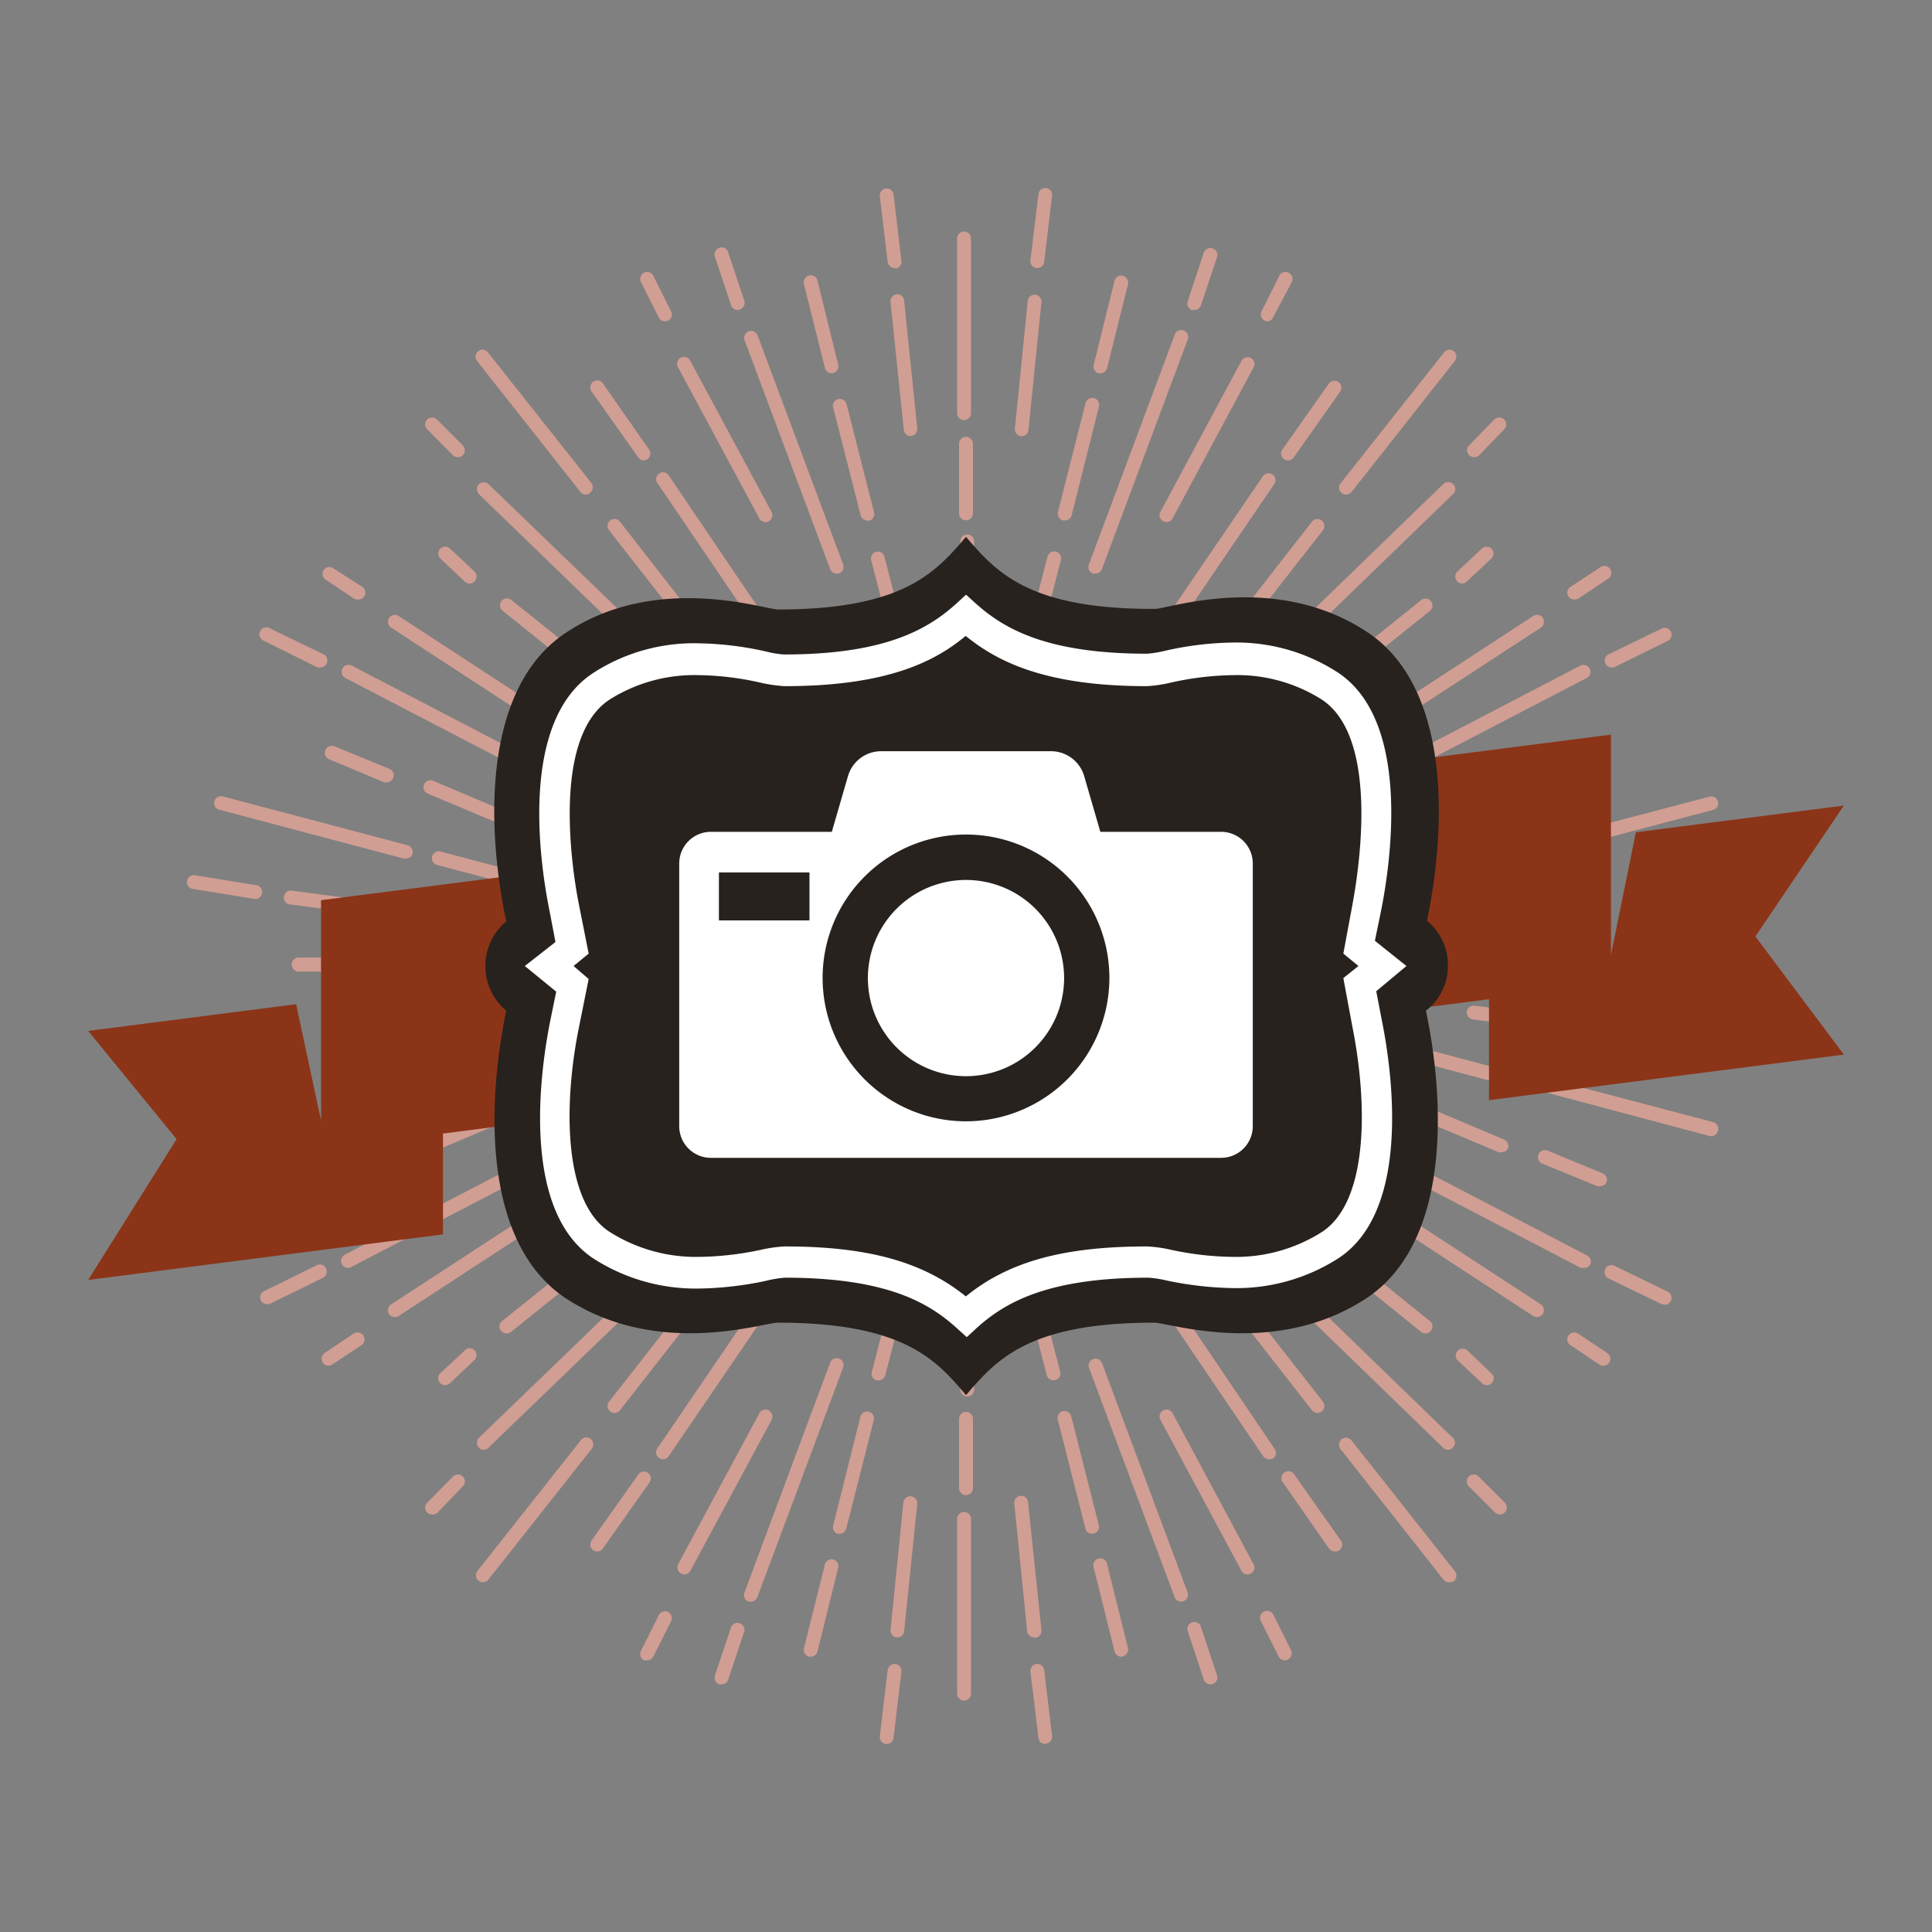 <svg xmlns="http://www.w3.org/2000/svg" viewBox="0 0 128 128"><rect x="0" y="0" width="128" height="128" fill="#808080" stroke="none"/><defs><style>.cls-1{fill:#d19e93;}.cls-2{fill:#8c3418;}.cls-3{fill:#27221e;}.cls-4{fill:#fff;}</style></defs><g id="Лучшее"><g id="Большие_06-17_2" data-name="Большие (06-17)"><g id="_06-11-2" data-name="06-11"><g id="_08_-_Производство_по_фотографии-2" data-name="08 - Производство по фотографии"><path class="cls-1" d="M38.06,64.69H34.19a.46.46,0,0,1-.45-.46.46.46,0,0,1,.45-.46h3.87a.45.45,0,0,1,.45.46A.46.46,0,0,1,38.06,64.69Z"/><path class="cls-1" d="M31.73,64.47h0l-7.16-.06a.47.47,0,0,1-.46-.46.46.46,0,0,1,.46-.46h0l7.16.06a.47.47,0,0,1,.46.46A.45.45,0,0,1,31.73,64.47Z"/><path class="cls-1" d="M23.27,64.37H19.73a.47.47,0,0,1,0-.93h3.54a.47.47,0,0,1,0,.93Z"/><path class="cls-1" d="M30.35,61.37H30.3L19.21,59.92a.45.45,0,0,1-.4-.51.46.46,0,0,1,.52-.4l11.09,1.45a.46.46,0,0,1-.07.91Z"/><path class="cls-1" d="M16.84,59.54h-.07l-4-.65a.45.45,0,0,1-.38-.53A.48.48,0,0,1,13,58l4,.65a.46.46,0,0,1-.07.91Z"/><path class="cls-1" d="M37.52,59.54a.25.25,0,0,1-.12,0l-8.46-2.24a.46.46,0,0,1,.23-.89l8.47,2.25a.46.46,0,0,1-.12.9Z"/><path class="cls-1" d="M26.86,56.88l-.12,0L14.47,53.63a.46.46,0,0,1,.24-.88L27,56a.49.49,0,0,1,.34.56A.48.48,0,0,1,26.86,56.88Z"/><path class="cls-1" d="M39.23,56.86l-.18,0-3.42-1.39a.46.46,0,0,1-.25-.6.47.47,0,0,1,.6-.26L39.41,56a.46.46,0,0,1,.25.6A.47.47,0,0,1,39.23,56.86Z"/><path class="cls-1" d="M33.87,54.83a.35.35,0,0,1-.17,0l-5.36-2.25a.46.46,0,0,1,.36-.85L34.05,54a.45.45,0,0,1,.25.6A.47.47,0,0,1,33.87,54.83Z"/><path class="cls-1" d="M25.63,51.83a.53.53,0,0,1-.18,0L21.8,50.3a.47.47,0,0,1-.24-.61.46.46,0,0,1,.59-.25l3.65,1.5a.45.45,0,0,1,.25.6A.46.46,0,0,1,25.63,51.83Z"/><path class="cls-1" d="M37.09,52.26a.42.42,0,0,1-.21-.06l-14-7.28a.46.46,0,0,1,.43-.82l14,7.29a.45.45,0,0,1,.19.62A.44.44,0,0,1,37.09,52.26Z"/><path class="cls-1" d="M21.23,44.22a.41.41,0,0,1-.19,0L17.5,42.46a.46.46,0,1,1,.4-.82l3.54,1.71a.46.46,0,0,1,.2.61A.44.44,0,0,1,21.23,44.22Z"/><path class="cls-1" d="M42.23,52.15a.37.37,0,0,1-.24-.08L25.91,41.58a.47.47,0,0,1-.13-.64.45.45,0,0,1,.63-.13L42.48,51.3a.45.45,0,0,1,.13.64A.43.43,0,0,1,42.23,52.15Z"/><path class="cls-1" d="M23.7,39.72a.59.59,0,0,1-.26-.07l-1.93-1.29A.46.46,0,0,1,22,37.6L24,38.88a.46.46,0,0,1-.25.84Z"/><path class="cls-1" d="M44.48,49.47a.41.41,0,0,1-.29-.11L40,45.83a.45.45,0,0,1-.06-.65.46.46,0,0,1,.65,0l4.18,3.53a.46.46,0,0,1,0,.65A.48.48,0,0,1,44.48,49.47Z"/><path class="cls-1" d="M38,44.12a.44.44,0,0,1-.29-.11l-4.39-3.53a.46.46,0,1,1,.57-.72l4.4,3.53a.48.48,0,0,1,.07.66A.53.53,0,0,1,38,44.12Z"/><path class="cls-1" d="M31.11,38.66a.45.45,0,0,1-.31-.12L29.17,37a.46.46,0,0,1,0-.65.47.47,0,0,1,.65,0l1.62,1.52a.47.47,0,0,1,0,.65A.43.43,0,0,1,31.11,38.66Z"/><path class="cls-1" d="M46,46.37a.45.45,0,0,1-.31-.12L31.73,32.74a.48.48,0,0,1,0-.66.46.46,0,0,1,.64,0l14,13.51a.47.47,0,0,1,0,.66A.43.43,0,0,1,46,46.37Z"/><path class="cls-1" d="M30.34,30.29a.46.46,0,0,1-.33-.13L28.3,28.44a.46.46,0,0,1,0-.65.48.48,0,0,1,.65,0l1.71,1.72a.46.46,0,0,1,0,.65A.42.42,0,0,1,30.34,30.29Z"/><path class="cls-1" d="M38.82,32.77a.46.46,0,0,1-.36-.17L31.6,23.91a.46.46,0,0,1,.73-.56L39.18,32a.46.46,0,0,1-.08.64A.42.42,0,0,1,38.82,32.77Z"/><path class="cls-1" d="M46.42,42.63a.45.45,0,0,1-.35-.18l-5.72-7.32a.47.47,0,0,1,.08-.65.46.46,0,0,1,.65.09l5.71,7.32a.46.46,0,0,1-.08.64A.51.51,0,0,1,46.42,42.63Z"/><path class="cls-1" d="M51.66,43.58a.46.46,0,0,1-.38-.2L43.55,32a.45.45,0,0,1,.12-.63.44.44,0,0,1,.63.12L52,42.86a.46.46,0,0,1-.12.64A.5.5,0,0,1,51.66,43.58Z"/><path class="cls-1" d="M42.66,30.5a.44.44,0,0,1-.37-.19l-3.1-4.38a.47.47,0,0,1,.11-.64.45.45,0,0,1,.64.11L43,29.78a.45.45,0,0,1-.11.64A.4.4,0,0,1,42.66,30.5Z"/><path class="cls-1" d="M50.71,34.59a.46.46,0,0,1-.4-.24l-5.38-10a.46.46,0,1,1,.81-.43l5.38,10a.47.47,0,0,1-.41.68Z"/><path class="cls-1" d="M44.05,21.29a.45.45,0,0,1-.4-.25l-1.19-2.36a.46.46,0,0,1,.21-.61.44.44,0,0,1,.61.2l1.18,2.36a.44.44,0,0,1-.2.61A.41.41,0,0,1,44.05,21.29Z"/><path class="cls-1" d="M55.43,38a.45.45,0,0,1-.43-.3L49.32,22.51a.46.46,0,0,1,.86-.32l5.68,15.2a.47.47,0,0,1-.27.6Z"/><path class="cls-1" d="M48.87,20.54a.46.46,0,0,1-.43-.31L47.36,17a.46.46,0,0,1,.3-.58.44.44,0,0,1,.58.29l1.07,3.21a.46.46,0,0,1-.29.58A.36.36,0,0,1,48.87,20.54Z"/><path class="cls-1" d="M59.16,41.33a.45.45,0,0,1-.44-.35l-1-3.86a.46.46,0,0,1,.33-.56.45.45,0,0,1,.55.34l1,3.86a.46.46,0,0,1-.34.55Z"/><path class="cls-1" d="M57.46,34.48a.45.45,0,0,1-.44-.34L55.2,27a.45.45,0,0,1,.33-.56.47.47,0,0,1,.56.34l1.82,7.17a.47.47,0,0,1-.34.56Z"/><path class="cls-1" d="M55.09,24.73a.46.46,0,0,1-.44-.36l-1.39-5.55a.49.49,0,0,1,.34-.57.46.46,0,0,1,.56.34l1.37,5.56a.45.45,0,0,1-.33.56Z"/><path class="cls-1" d="M60.34,28.9a.47.47,0,0,1-.46-.41L59,20a.46.46,0,0,1,.41-.5.45.45,0,0,1,.49.41l.87,8.46a.46.46,0,0,1-.41.51Z"/><path class="cls-1" d="M59.26,17.76a.47.47,0,0,1-.45-.41L58.29,13a.47.47,0,0,1,.4-.51.45.45,0,0,1,.51.4l.52,4.38a.46.46,0,0,1-.39.52Z"/><path class="cls-1" d="M90.48,59.54A.44.44,0,0,1,90,59.2a.45.45,0,0,1,.31-.56l8.47-2.25a.46.46,0,0,1,.57.33.47.47,0,0,1-.33.56l-8.47,2.24A.2.2,0,0,1,90.48,59.54Z"/><path class="cls-1" d="M101.14,56.88A.46.46,0,0,1,101,56l12.26-3.22a.46.46,0,0,1,.56.32.45.45,0,0,1-.33.56l-12.27,3.23Z"/><path class="cls-1" d="M88.77,56.86a.46.46,0,0,1-.18-.88L92,54.58a.48.48,0,0,1,.6.26.47.47,0,0,1-.25.6l-3.43,1.39Z"/><path class="cls-1" d="M94.12,54.83a.46.46,0,0,1-.42-.28.45.45,0,0,1,.24-.6l5.36-2.26a.46.46,0,0,1,.6.25.46.46,0,0,1-.25.6L94.3,54.79A.39.39,0,0,1,94.12,54.83Z"/><path class="cls-1" d="M102.37,51.83a.48.48,0,0,1-.43-.29.46.46,0,0,1,.25-.6l3.65-1.5a.47.47,0,0,1,.6.25.49.49,0,0,1-.25.61l-3.65,1.49A.47.47,0,0,1,102.37,51.83Z"/><path class="cls-1" d="M90.9,52.26a.45.45,0,0,1-.4-.25.45.45,0,0,1,.2-.62l14-7.29a.46.46,0,0,1,.42.82l-14,7.28A.43.43,0,0,1,90.9,52.26Z"/><path class="cls-1" d="M106.76,44.22a.46.46,0,0,1-.19-.87l3.53-1.71a.45.45,0,1,1,.39.82L107,44.18A.45.45,0,0,1,106.76,44.22Z"/><path class="cls-1" d="M85.76,52.15a.46.46,0,0,1-.38-.21.47.47,0,0,1,.13-.64l16.07-10.49a.47.47,0,0,1,.64.13.48.48,0,0,1-.13.64L86,52.07A.38.38,0,0,1,85.76,52.15Z"/><path class="cls-1" d="M104.3,39.72a.47.47,0,0,1-.39-.2.46.46,0,0,1,.14-.64L106,37.6a.46.46,0,1,1,.51.76l-1.93,1.29A.55.55,0,0,1,104.3,39.72Z"/><path class="cls-1" d="M83.51,49.47a.47.47,0,0,1-.34-.16.45.45,0,0,1,0-.65l4.18-3.53a.46.46,0,0,1,.59.7l-4.18,3.53A.43.43,0,0,1,83.51,49.47Z"/><path class="cls-1" d="M90.05,44.12a.51.51,0,0,1-.36-.17.47.47,0,0,1,.07-.66l4.39-3.53a.46.46,0,1,1,.58.72L90.34,44A.48.48,0,0,1,90.05,44.12Z"/><path class="cls-1" d="M96.89,38.66a.44.44,0,0,1-.34-.14.46.46,0,0,1,0-.65l1.62-1.52a.46.46,0,0,1,.64,0,.44.44,0,0,1,0,.65l-1.61,1.51A.47.47,0,0,1,96.89,38.66Z"/><path class="cls-1" d="M82,46.37a.44.44,0,0,1-.33-.13.47.47,0,0,1,0-.66L95.62,32.07a.47.47,0,0,1,.65,0,.45.45,0,0,1,0,.66L82.31,46.25A.45.45,0,0,1,82,46.37Z"/><path class="cls-1" d="M97.66,30.29a.46.46,0,0,1-.33-.78L99,27.79a.49.49,0,0,1,.66,0,.48.48,0,0,1,0,.65L98,30.16A.45.45,0,0,1,97.66,30.29Z"/><path class="cls-1" d="M89.18,32.77a.46.46,0,0,1-.37-.74l6.86-8.68a.45.45,0,0,1,.65-.08.46.46,0,0,1,.07.64L89.54,32.6A.49.49,0,0,1,89.18,32.77Z"/><path class="cls-1" d="M81.56,42.63a.47.47,0,0,1-.27-.1.45.45,0,0,1-.08-.64l5.71-7.33a.47.47,0,0,1,.65-.08.48.48,0,0,1,.08.65l-5.72,7.32A.49.49,0,0,1,81.56,42.63Z"/><path class="cls-1" d="M76.33,43.58a.52.52,0,0,1-.26-.08.46.46,0,0,1-.11-.64l7.73-11.34a.46.46,0,0,1,.76.51L76.72,43.38A.49.49,0,0,1,76.33,43.58Z"/><path class="cls-1" d="M85.33,30.5a.42.42,0,0,1-.26-.08.45.45,0,0,1-.11-.64l3.09-4.38a.46.46,0,0,1,.75.53l-3.09,4.38A.45.45,0,0,1,85.33,30.5Z"/><path class="cls-1" d="M77.29,34.59a.43.43,0,0,1-.22-.06.45.45,0,0,1-.19-.62l5.37-10a.46.46,0,0,1,.62-.19.44.44,0,0,1,.18.62l-5.36,10A.48.48,0,0,1,77.29,34.59Z"/><path class="cls-1" d="M84,21.29a.36.36,0,0,1-.21-.05.44.44,0,0,1-.21-.61l1.18-2.36a.45.45,0,0,1,.61-.2.46.46,0,0,1,.22.61L84.36,21A.48.48,0,0,1,84,21.29Z"/><path class="cls-1" d="M72.57,38a.41.41,0,0,1-.16,0,.46.46,0,0,1-.27-.6l5.68-15.2a.46.46,0,1,1,.86.32L73,37.72A.45.45,0,0,1,72.57,38Z"/><path class="cls-1" d="M79.12,20.54a.39.39,0,0,1-.15,0,.46.46,0,0,1-.28-.58l1.06-3.21a.46.46,0,0,1,.59-.29.45.45,0,0,1,.29.58l-1.07,3.21A.47.47,0,0,1,79.12,20.54Z"/><path class="cls-1" d="M68.83,41.33l-.11,0a.46.46,0,0,1-.33-.55l1-3.86a.46.46,0,1,1,.89.22l-1,3.86A.46.46,0,0,1,68.83,41.33Z"/><path class="cls-1" d="M70.53,34.48h-.11a.47.47,0,0,1-.33-.56l1.82-7.17a.46.46,0,1,1,.89.22L71,34.14A.46.46,0,0,1,70.53,34.48Z"/><path class="cls-1" d="M72.91,24.73l-.12,0a.46.46,0,0,1-.33-.56l1.38-5.56a.46.46,0,0,1,.55-.34.47.47,0,0,1,.34.57l-1.38,5.55A.47.47,0,0,1,72.91,24.73Z"/><path class="cls-1" d="M67.65,28.9h0a.46.46,0,0,1-.41-.51l.85-8.46a.48.48,0,0,1,.51-.41A.47.47,0,0,1,69,20l-.86,8.47A.46.46,0,0,1,67.65,28.9Z"/><path class="cls-1" d="M68.73,17.76h-.06a.46.46,0,0,1-.4-.52l.53-4.38a.46.46,0,0,1,.5-.4.45.45,0,0,1,.4.51l-.52,4.39A.46.46,0,0,1,68.73,17.76Z"/><path class="cls-1" d="M64.09,41a.45.45,0,0,1-.46-.46V35.94a.46.46,0,1,1,.91,0v4.61A.45.45,0,0,1,64.09,41Z"/><path class="cls-1" d="M64,34.47a.46.46,0,0,1-.46-.46V29.4a.46.46,0,0,1,.92,0V34A.46.46,0,0,1,64,34.47Z"/><path class="cls-1" d="M63.87,27.83a.47.47,0,0,1-.46-.46V15.8a.47.47,0,0,1,.46-.46.45.45,0,0,1,.46.46V27.37A.46.46,0,0,1,63.87,27.83Z"/><path class="cls-1" d="M35.8,73.45a.45.45,0,0,1-.42-.29.46.46,0,0,1,.25-.6l3.42-1.39a.48.48,0,0,1,.61.25.47.47,0,0,1-.25.6L36,73.42A1.13,1.13,0,0,1,35.8,73.45Z"/><path class="cls-1" d="M28.52,76.34a.47.47,0,0,1-.42-.28.45.45,0,0,1,.24-.6L33.7,73.2a.47.47,0,0,1,.6.25.45.45,0,0,1-.25.6L28.7,76.3A.39.39,0,0,1,28.52,76.34Z"/><path class="cls-1" d="M23.05,84a.44.44,0,0,1-.4-.25.46.46,0,0,1,.19-.62l14-7.29a.46.46,0,0,1,.61.2.45.45,0,0,1-.19.62l-14,7.29A.54.54,0,0,1,23.05,84Z"/><path class="cls-1" d="M17.7,86.41a.45.45,0,0,1-.42-.26.46.46,0,0,1,.22-.61L21,83.82a.45.45,0,0,1,.6.22.47.47,0,0,1-.2.62L17.9,86.37A.48.48,0,0,1,17.7,86.41Z"/><path class="cls-1" d="M26.16,87.26a.44.44,0,0,1-.38-.2.47.47,0,0,1,.13-.64L42,75.93a.45.45,0,1,1,.49.76L26.41,87.19A.43.43,0,0,1,26.16,87.26Z"/><path class="cls-1" d="M21.77,90.48a.44.44,0,0,1-.38-.2.46.46,0,0,1,.12-.64l1.93-1.29a.47.47,0,0,1,.64.14.46.46,0,0,1-.13.63L22,90.41A.51.51,0,0,1,21.77,90.48Z"/><path class="cls-1" d="M40.3,83a.46.46,0,0,1-.35-.17.44.44,0,0,1,.06-.64l4.18-3.54a.45.45,0,0,1,.64,0,.46.46,0,0,1,0,.65L40.6,82.88A.46.46,0,0,1,40.3,83Z"/><path class="cls-1" d="M33.56,88.34a.5.5,0,0,1-.37-.17.46.46,0,0,1,.08-.65L37.66,84a.47.47,0,0,1,.65.08.46.46,0,0,1-.07.64l-4.4,3.54A.46.46,0,0,1,33.56,88.34Z"/><path class="cls-1" d="M29.48,91.77a.46.46,0,0,1-.31-.79l1.63-1.52a.44.44,0,0,1,.64,0,.46.46,0,0,1,0,.64L29.8,91.65A.47.47,0,0,1,29.48,91.77Z"/><path class="cls-1" d="M32.05,96.05a.41.41,0,0,1-.32-.14.47.47,0,0,1,0-.65l14-13.51a.45.45,0,0,1,.64,0,.46.46,0,0,1,0,.65l-14,13.51A.44.44,0,0,1,32.05,96.05Z"/><path class="cls-1" d="M28.62,100.34a.47.47,0,0,1-.32-.14.45.45,0,0,1,0-.64L30,97.84a.46.46,0,1,1,.65.65L29,100.2A.47.47,0,0,1,28.62,100.34Z"/><path class="cls-1" d="M32,104.83a.48.48,0,0,1-.29-.1.46.46,0,0,1-.08-.65l6.86-8.67a.45.45,0,0,1,.64-.08.47.47,0,0,1,.08.65l-6.85,8.67A.47.47,0,0,1,32,104.83Z"/><path class="cls-1" d="M40.71,93.61a.44.44,0,0,1-.28-.1.46.46,0,0,1-.08-.64l5.72-7.32a.45.45,0,0,1,.64-.08.47.47,0,0,1,.08.65l-5.71,7.31A.46.46,0,0,1,40.71,93.61Z"/><path class="cls-1" d="M43.93,96.68a.4.4,0,0,1-.26-.08.46.46,0,0,1-.12-.64l7.73-11.34a.46.46,0,1,1,.76.52L44.3,96.48A.45.45,0,0,1,43.93,96.68Z"/><path class="cls-1" d="M39.57,102.79a.53.53,0,0,1-.27-.08.47.47,0,0,1-.11-.64l3.1-4.38a.44.44,0,0,1,.63-.11.45.45,0,0,1,.11.64l-3.09,4.37A.44.44,0,0,1,39.57,102.79Z"/><path class="cls-1" d="M45.34,104.31a.55.55,0,0,1-.22-.06.46.46,0,0,1-.19-.62l5.38-10a.46.46,0,0,1,.62-.19.47.47,0,0,1,.19.63l-5.38,10A.46.46,0,0,1,45.34,104.31Z"/><path class="cls-1" d="M42.88,110a.5.5,0,0,1-.21,0,.46.46,0,0,1-.21-.61L43.65,107a.45.45,0,1,1,.81.41l-1.18,2.35A.44.44,0,0,1,42.88,110Z"/><path class="cls-1" d="M49.75,106.11a.41.41,0,0,1-.16,0,.45.45,0,0,1-.27-.59L55,90.28a.45.45,0,0,1,.59-.27.46.46,0,0,1,.27.59l-5.68,15.21A.46.46,0,0,1,49.75,106.11Z"/><path class="cls-1" d="M47.8,111.59a.35.35,0,0,1-.14,0,.46.46,0,0,1-.3-.57l1.08-3.22a.46.46,0,0,1,.87.29l-1.07,3.21A.45.45,0,0,1,47.8,111.59Z"/><path class="cls-1" d="M58.19,91.45l-.1,0a.44.44,0,0,1-.33-.55l1-3.87a.47.47,0,0,1,.55-.33.47.47,0,0,1,.34.56l-1,3.86A.46.46,0,0,1,58.19,91.45Z"/><path class="cls-1" d="M55.64,101.62l-.11,0a.44.44,0,0,1-.33-.55L57,93.87a.46.46,0,0,1,.55-.34.46.46,0,0,1,.34.56l-1.82,7.17A.48.48,0,0,1,55.64,101.62Z"/><path class="cls-1" d="M53.71,109.76l-.11,0a.48.48,0,0,1-.34-.55l1.39-5.56a.45.45,0,1,1,.88.22l-1.37,5.55A.46.46,0,0,1,53.71,109.76Z"/><path class="cls-1" d="M59.48,108.48h0A.46.46,0,0,1,59,108l.85-8.45a.47.47,0,0,1,.51-.42.48.48,0,0,1,.41.51l-.87,8.45A.44.44,0,0,1,59.48,108.48Z"/><path class="cls-1" d="M58.75,115.54h-.06a.47.47,0,0,1-.4-.51l.52-4.38a.48.48,0,0,1,.52-.41.46.46,0,0,1,.39.51l-.52,4.38A.45.45,0,0,1,58.75,115.54Z"/><path class="cls-1" d="M108.73,69h-.06L97.58,67.54a.47.47,0,0,1-.4-.51.46.46,0,0,1,.52-.4l11.09,1.44a.46.46,0,0,1-.06.92Z"/><path class="cls-1" d="M115.12,70h-.07l-4-.64a.45.45,0,0,1-.37-.53.47.47,0,0,1,.52-.38l4,.65a.46.46,0,0,1,.39.52A.47.47,0,0,1,115.12,70Z"/><path class="cls-1" d="M98.94,71.63l-.12,0-8.46-2.25A.45.45,0,0,1,90,68.8a.46.46,0,0,1,.55-.33l8.47,2.25a.48.48,0,0,1,.33.57A.47.47,0,0,1,98.94,71.63Z"/><path class="cls-1" d="M113.4,75.27a.22.22,0,0,1-.11,0L101,72a.45.45,0,0,1-.33-.56.45.45,0,0,1,.55-.33l12.27,3.23a.45.45,0,0,1,.33.56A.46.46,0,0,1,113.4,75.27Z"/><path class="cls-1" d="M92.2,73.45a1,1,0,0,1-.18,0L88.59,72a.46.46,0,0,1-.25-.6.46.46,0,0,1,.6-.25l3.43,1.39a.46.46,0,0,1-.17.89Z"/><path class="cls-1" d="M99.48,76.34a.39.39,0,0,1-.18,0l-5.36-2.25a.45.45,0,0,1-.24-.6.46.46,0,0,1,.6-.25l5.35,2.26a.46.46,0,0,1,.25.6A.47.47,0,0,1,99.48,76.34Z"/><path class="cls-1" d="M106,78.59a.51.51,0,0,1-.17,0l-3.65-1.5a.46.46,0,0,1,.35-.86l3.65,1.51a.46.46,0,0,1,.25.6A.48.48,0,0,1,106,78.59Z"/><path class="cls-1" d="M104.94,84a.54.54,0,0,1-.21,0l-14-7.29a.45.45,0,0,1-.2-.62.47.47,0,0,1,.62-.2l14,7.29a.47.47,0,0,1,.2.62A.45.45,0,0,1,104.94,84Z"/><path class="cls-1" d="M110.3,86.41a.48.48,0,0,1-.2,0l-3.53-1.71a.46.46,0,0,1-.22-.62.45.45,0,0,1,.61-.22l3.53,1.72a.46.46,0,0,1-.19.87Z"/><path class="cls-1" d="M101.83,87.26a.47.47,0,0,1-.25-.07L85.51,76.69a.45.45,0,1,1,.5-.76l16.08,10.49a.46.46,0,0,1-.26.84Z"/><path class="cls-1" d="M106.23,90.48a.48.48,0,0,1-.26-.07l-1.92-1.29a.45.45,0,0,1-.14-.63.47.47,0,0,1,.64-.14l1.93,1.29a.47.47,0,0,1,.13.64A.47.47,0,0,1,106.23,90.48Z"/><path class="cls-1" d="M87.69,83a.46.46,0,0,1-.29-.11l-4.18-3.54a.46.46,0,0,1,.59-.7L88,82.18a.45.45,0,0,1,.05.64A.46.46,0,0,1,87.69,83Z"/><path class="cls-1" d="M94.44,88.34a.46.46,0,0,1-.29-.1L89.76,84.7a.45.45,0,0,1-.07-.64.47.47,0,0,1,.65-.08l4.39,3.54a.46.46,0,0,1,.07.65A.48.48,0,0,1,94.44,88.34Z"/><path class="cls-1" d="M98.51,91.77a.45.45,0,0,1-.31-.12l-1.62-1.52a.45.45,0,0,1,0-.64.46.46,0,0,1,.66,0L98.82,91a.43.43,0,0,1,0,.64A.41.41,0,0,1,98.51,91.77Z"/><path class="cls-1" d="M95.94,96.05a.45.45,0,0,1-.32-.13L81.68,82.41a.46.46,0,0,1,0-.65.45.45,0,0,1,.64,0L96.25,95.26a.44.44,0,0,1,0,.65A.43.43,0,0,1,95.94,96.05Z"/><path class="cls-1" d="M99.37,100.34a.49.49,0,0,1-.33-.14l-1.71-1.71a.46.46,0,1,1,.65-.65l1.72,1.72a.47.47,0,0,1,0,.64A.51.51,0,0,1,99.37,100.34Z"/><path class="cls-1" d="M96,104.83a.46.46,0,0,1-.37-.18L88.81,96a.47.47,0,0,1,.08-.65.46.46,0,0,1,.65.08l6.85,8.67a.47.47,0,0,1-.07.65A.53.53,0,0,1,96,104.83Z"/><path class="cls-1" d="M87.29,93.61a.46.46,0,0,1-.37-.18l-5.71-7.31a.46.46,0,0,1,.08-.65.45.45,0,0,1,.64.08l5.72,7.32a.47.47,0,0,1-.08.64A.46.46,0,0,1,87.29,93.61Z"/><path class="cls-1" d="M84.07,96.68a.46.46,0,0,1-.38-.2L76,85.14a.46.46,0,0,1,.11-.64.48.48,0,0,1,.65.12L84.45,96a.46.46,0,0,1-.12.64A.42.42,0,0,1,84.07,96.68Z"/><path class="cls-1" d="M88.43,102.79a.47.47,0,0,1-.38-.2L85,98.22a.46.46,0,1,1,.75-.53l3.09,4.38a.46.46,0,0,1-.11.64A.5.5,0,0,1,88.43,102.79Z"/><path class="cls-1" d="M82.65,104.31a.46.46,0,0,1-.4-.24l-5.37-10a.46.46,0,1,1,.81-.44l5.36,10a.44.44,0,0,1-.18.62A.55.55,0,0,1,82.65,104.31Z"/><path class="cls-1" d="M85.13,110a.46.46,0,0,1-.42-.26l-1.18-2.35a.46.46,0,0,1,.21-.62.47.47,0,0,1,.62.21l1.18,2.36a.46.46,0,0,1-.22.61A.45.45,0,0,1,85.13,110Z"/><path class="cls-1" d="M78.25,106.11a.45.45,0,0,1-.43-.3L72.14,90.6a.46.46,0,0,1,.86-.32l5.68,15.21a.45.45,0,0,1-.27.59A.41.41,0,0,1,78.25,106.11Z"/><path class="cls-1" d="M80.19,111.59a.47.47,0,0,1-.44-.32l-1.06-3.21a.45.45,0,0,1,.28-.57.45.45,0,0,1,.59.28L80.63,111a.45.45,0,0,1-.29.57A.4.4,0,0,1,80.19,111.59Z"/><path class="cls-1" d="M69.8,91.45a.46.46,0,0,1-.45-.35l-1-3.86a.46.46,0,1,1,.89-.23l1,3.87a.45.45,0,0,1-.33.55Z"/><path class="cls-1" d="M72.36,101.62a.46.46,0,0,1-.45-.36l-1.82-7.17a.46.46,0,1,1,.89-.22l1.82,7.18a.46.46,0,0,1-.33.55Z"/><path class="cls-1" d="M74.28,109.76a.46.46,0,0,1-.44-.36l-1.38-5.55a.46.46,0,1,1,.89-.22l1.38,5.56a.46.46,0,0,1-.34.55Z"/><path class="cls-1" d="M68.51,108.48a.46.46,0,0,1-.46-.42l-.85-8.45a.47.47,0,0,1,.41-.51.46.46,0,0,1,.5.42L69,108a.47.47,0,0,1-.41.51Z"/><path class="cls-1" d="M69.25,115.54a.44.44,0,0,1-.45-.41l-.53-4.38a.47.47,0,0,1,.4-.51.47.47,0,0,1,.51.41L69.7,115a.45.45,0,0,1-.4.52Z"/><path class="cls-1" d="M64.09,92.52a.46.46,0,0,1-.46-.46v-4.6a.46.46,0,1,1,.91,0v4.6A.46.46,0,0,1,64.09,92.52Z"/><path class="cls-1" d="M64,99.05a.45.45,0,0,1-.46-.45V94a.46.46,0,1,1,.92,0V98.6A.45.45,0,0,1,64,99.05Z"/><path class="cls-1" d="M63.87,112.67a.48.48,0,0,1-.46-.47V100.63a.47.47,0,0,1,.46-.46.46.46,0,0,1,.46.46V112.2A.47.47,0,0,1,63.87,112.67Z"/><polygon class="cls-2" points="122.16 53.37 108.38 55.14 106.73 63.27 106.73 48.67 21.27 59.64 21.27 74.24 19.62 66.53 5.84 68.3 11.7 75.47 5.84 84.8 29.35 81.78 29.35 75.1 98.65 66.2 98.65 72.89 122.16 69.87 116.3 62.04 122.16 53.37"/><path class="cls-3" d="M95.93,64a3.78,3.78,0,0,0-1.39-3c1.33-6.36,1.54-15.53-4-19.15-6.08-4-13.15-1.51-14-1.51C68.15,40.38,66,37.89,64,35.57v-.09s0,0,0,0l0,0v.09c-2,2.32-4.1,4.81-12.46,4.81-.88,0-8-2.45-14,1.51-5.55,3.62-5.34,12.79-4,19.15a3.86,3.86,0,0,0,0,5.92c-1.32,6.37-1.52,15.49,4,19.09,6.08,3.94,13,1.58,14,1.58,8.35,0,10.5,2.48,12.46,4.8v.09l0,0,0,0v-.09c2-2.32,4.11-4.8,12.47-4.8,1,0,7.94,2.36,14-1.58,5.54-3.6,5.34-12.72,4-19.09A3.74,3.74,0,0,0,95.93,64Z"/><path class="cls-4" d="M91.18,65.67l2-1.67-2.09-1.67.4-1.94c.58-2.88,2.11-12.52-2.83-15.82a12.33,12.33,0,0,0-6.94-2,21.34,21.34,0,0,0-4.59.56,7.86,7.86,0,0,1-1.12.18c-6.77,0-9.57-1.71-11.41-3.37L64,39.4l-.63.58c-1.85,1.67-4.65,3.38-11.42,3.38a6.38,6.38,0,0,1-1.17-.19,21.73,21.73,0,0,0-4.53-.55,12.27,12.27,0,0,0-7,2c-4.95,3.3-3.42,12.93-2.83,15.79l.38,2L34.77,64l2.08,1.7-.39,1.91c-.58,2.87-2.09,12.48,2.84,15.76a12.54,12.54,0,0,0,7,2,22.68,22.68,0,0,0,4.44-.51A7.63,7.63,0,0,1,52,84.65c6.81,0,9.59,1.7,11.42,3.37l.63.57.63-.58c1.83-1.66,4.62-3.36,11.42-3.36a7.8,7.8,0,0,1,1.21.19,22.93,22.93,0,0,0,4.4.5,12.52,12.52,0,0,0,7-2c4.94-3.29,3.42-12.89,2.84-15.74ZM38.36,68.05,39,64.86,38,64l1-.82L38.37,60c-.23-1.11-2.1-10.92,2-13.64a10.51,10.51,0,0,1,5.91-1.63,19.53,19.53,0,0,1,4.2.52,9.79,9.79,0,0,0,1.5.21c6.77,0,9.95-1.62,12-3.33,2.1,1.71,5.29,3.33,12,3.33a9.16,9.16,0,0,0,1.57-.23,19.85,19.85,0,0,1,4.14-.5,10.47,10.47,0,0,1,5.9,1.63c4.08,2.72,2.2,12.53,2,13.64L89,63.18,90,64l-1,.8.6,3.23c1,5,1.1,11.53-2,13.58a10.62,10.62,0,0,1-6,1.66,20.26,20.26,0,0,1-4.07-.48,9,9,0,0,0-1.54-.21c-5.51,0-9.17,1-12,3.31-2.88-2.32-6.54-3.31-12-3.31a9.12,9.12,0,0,0-1.61.23,20.58,20.58,0,0,1-4,.46,10.68,10.68,0,0,1-6-1.66C37.27,79.59,37.35,73,38.36,68.05Z"/><path class="cls-4" d="M80.85,55.11A2.1,2.1,0,0,1,83,57.21V74.6a2.1,2.1,0,0,1-2.11,2.11H47.15A2.1,2.1,0,0,1,45,74.6V57.21a2.1,2.1,0,0,1,2.11-2.1h8l1.07-3.69a2.29,2.29,0,0,1,2.2-1.65H69.63a2.29,2.29,0,0,1,2.2,1.65l1.07,3.69ZM73.5,64.8A9.5,9.5,0,1,0,64,74.29,9.51,9.51,0,0,0,73.5,64.8Zm-3,0A6.5,6.5,0,1,1,64,58.3,6.5,6.5,0,0,1,70.5,64.8Zm-16.87-7h-6v3.18h6Z"/></g></g></g></g></svg>